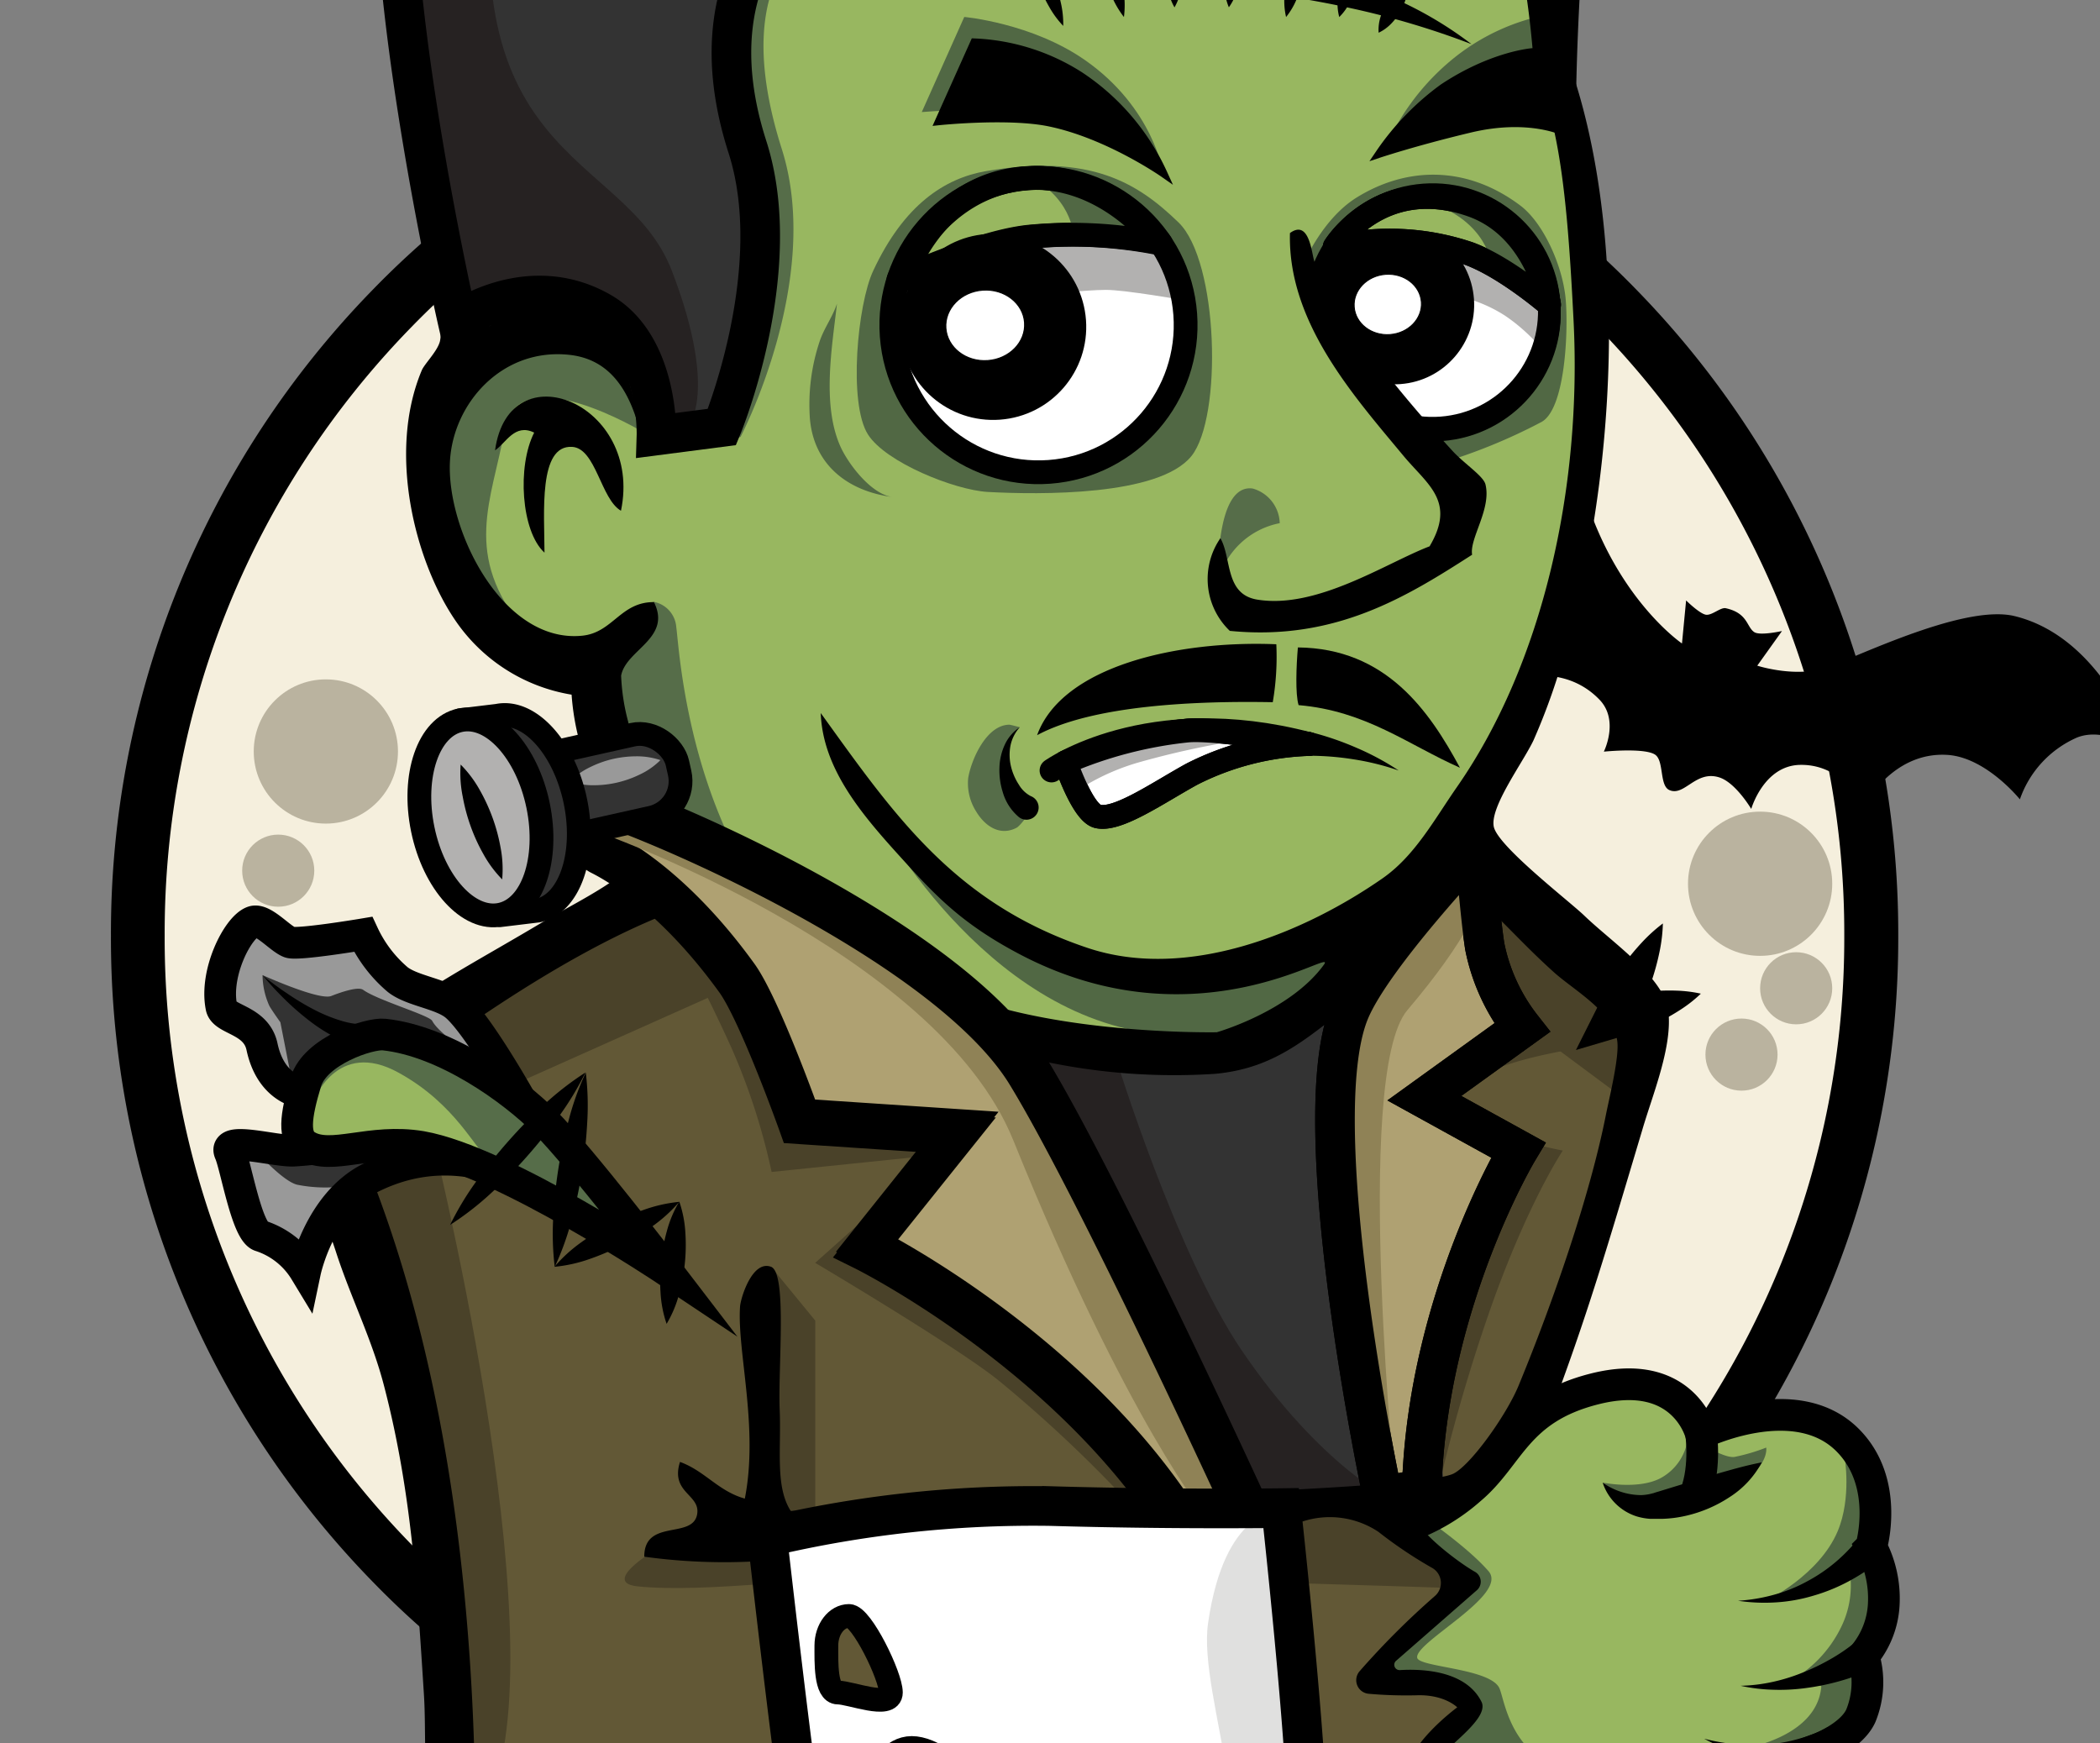 <svg id="svg2" xmlns="http://www.w3.org/2000/svg" viewBox="25 70 265 220">
  <rect x="25" y="70" width="265" height="220" fill="#808080" stroke="none"/>
  <defs>
    <style>.cls-1{fill:#f5efdd;}.cls-2{fill:#bab39f;}.cls-17,.cls-3{fill:#98b760;}.cls-4{fill:#516844;}.cls-36,.cls-5{fill:#625836;}.cls-6{fill:#6d6b6d;}.cls-7{fill:#dcd9d8;}.cls-8{fill:#566d49;}.cls-9{fill:#4a4229;}.cls-10,.cls-15,.cls-19,.cls-21,.cls-26,.cls-39{fill:#fff;}.cls-11,.cls-33,.cls-34{fill:#333;}.cls-12{fill:#262222;}.cls-13,.cls-14{isolation:isolate;}.cls-14{font-size:72px;font-family:Georgia-Bold, Georgia;font-weight:700;}.cls-15,.cls-17,.cls-18,.cls-19,.cls-20,.cls-21,.cls-22,.cls-23,.cls-24,.cls-25,.cls-26,.cls-27,.cls-28,.cls-30,.cls-33,.cls-34,.cls-35,.cls-36,.cls-37,.cls-38,.cls-39{stroke:#000;}.cls-15,.cls-18,.cls-19,.cls-20,.cls-21,.cls-22,.cls-25,.cls-26,.cls-38{stroke-linecap:round;}.cls-15,.cls-18,.cls-19,.cls-20,.cls-21,.cls-22,.cls-23,.cls-24,.cls-25,.cls-26,.cls-27,.cls-28,.cls-30,.cls-33,.cls-36,.cls-38{stroke-miterlimit:10;}.cls-15{stroke-width:2px;}.cls-16,.cls-35{fill:#b2b1b0;}.cls-17,.cls-34,.cls-35,.cls-37,.cls-39{stroke-linejoin:round;}.cls-17,.cls-18,.cls-33,.cls-34,.cls-35,.cls-36,.cls-37,.cls-39{stroke-width:3px;}.cls-18,.cls-22,.cls-28,.cls-30,.cls-37,.cls-38{fill:none;}.cls-19,.cls-22{stroke-width:2.86px;}.cls-20{stroke-width:0.3px;}.cls-21{stroke-width:0.12px;}.cls-23{stroke-width:0.96px;}.cls-25{stroke-width:0.35px;}.cls-26{stroke-width:0.14px;}.cls-27{fill:#afa172;}.cls-27,.cls-28{stroke-width:5px;}.cls-29{fill:#999;}.cls-30,.cls-38{stroke-width:4px;}.cls-31{fill:#8f8256;}.cls-32{fill:#e0e0df;}</style>
  </defs>
  <title>JenkinsteinМонтажная область 2</title>
  <circle class="cls-1" cx="151.65" cy="188.09" r="108.67" />
  <circle class="cls-2" cx="66.12" cy="164.83" r="9.1" />
  <path id="path26" d="M76.84,111.35a109.42,109.42,0,0,0-31.06,76.74h0a109.41,109.41,0,0,0,31.06,76.73h0a104.41,104.41,0,0,0,74.91,31.75h0a104.41,104.41,0,0,0,74.91-31.75h0a109.42,109.42,0,0,0,31.07-76.73h0a109.43,109.43,0,0,0-31.07-76.74h0a104.43,104.43,0,0,0-74.91-31.74h0a104.43,104.43,0,0,0-74.91,31.74ZM72,269.57a116.22,116.22,0,0,1-33-81.48h0A116.22,116.22,0,0,1,72,106.6h0a111.22,111.22,0,0,1,79.77-33.79h0a111.21,111.21,0,0,1,79.77,33.79h0a116.21,116.21,0,0,1,33,81.48h0a116.2,116.2,0,0,1-33,81.48h0a111.23,111.23,0,0,1-79.77,33.79h0A111.24,111.24,0,0,1,72,269.57h0" />
  <path d="M194.37,127.32s14.4-5.53,20.48-3.3c4.75,1.74,9.2,5.5,10.2,8.7,4.11,13,12.2,18.48,12.2,18.48l.52-5.43s1.78,1.76,2.56,1.81,1.84-1,2.48-.82c2.76.62,2.59,2.36,3.55,3,.72.5,3.51-.13,3.51-.13L246.75,154s5.23,1.71,9.31.05c5.57-2.25,17.35-7.73,23.18-6.3,11.38,2.79,15.92,17.06,15.92,17.06s-4.44-3.19-8.06-1.74a13.26,13.26,0,0,0-7.21,7.8s-4.26-5.31-9.16-5.61c-7.06-.43-10.57,6.59-10.57,6.59s-2.38-5.43-8-5.33c-4.6.08-6.17,5.56-6.17,5.56s-2-3.39-4.1-4c-2.94-.88-4.35,2.48-6.25,1.61-1.25-.58-.64-3.69-1.78-4.46-1.34-.9-6.47-.38-6.47-.38s2-4-.6-6.61c-4.32-4.43-10.24-2.63-10.24-2.63s2-5.72-1.68-9.87c-4.41-5-12.75-3.35-12.75-3.35s2.57-5,1-8.7C201.43,129.66,194.37,127.32,194.37,127.32Z" />
  <path d="M14.13,352.87s7.37-13.55,13.44-15.8c4.75-1.76,10.57-1.78,13.41,0,11.59,7.26,21.27,6.14,21.27,6.14l-3.12-4.47s2.49.19,3.12-.28.77-1.93,1.35-2.23c2.5-1.32,3.51.11,4.67,0,.87-.09,2.58-2.37,2.58-2.37l.43,5.31s5.08-2.09,7.12-6C81.18,327.83,86.59,316,92,313.32c10.47-5.26,23.18,2.65,23.18,2.65s-5.45.46-7.26,3.91a13.26,13.26,0,0,0-.42,10.61s-6.69-1.28-10.61,1.68C91.19,336.43,93.07,344,93.07,344s-5.34-2.59-9.53,1.12c-3.45,3-1.09,8.24-1.09,8.24s-3.76-1.25-5.73-.39c-2.81,1.24-1.7,4.71-3.71,5.28-1.32.37-2.88-2.39-4.25-2.23-1.61.19-5.17,3.91-5.17,3.91s-1-4.3-4.75-4.64c-6.16-.56-9.5,4.64-9.5,4.64s-2.2-5.64-7.68-6.42c-6.6-.95-11.87,5.73-11.87,5.73s-1.28-5.46-4.89-7.26C21,350.07,14.13,352.87,14.13,352.87Z" />
  <circle class="cls-2" cx="247.11" cy="181.52" r="9.1" />
  <circle class="cls-2" cx="251.66" cy="194.71" r="4.55" />
  <circle class="cls-2" cx="244.76" cy="203.08" r="4.55" />
  <circle class="cls-2" cx="60.11" cy="179.87" r="4.55" />
  <path class="cls-3" d="M204.21,259.5s12.56-11.66,22-14.23c11.25-3.05,13.42,5.63,13.42,5.63s12.1-5.91,18.69,1c5.15,5.38,2.81,13.31,2.81,13.31a14,14,0,0,1,1.58,7.3,11,11,0,0,1-2.56,6.45,11.22,11.22,0,0,1-.32,7.53c-1.19,2.68-5.39,4.23-5.39,4.23s-.63,8.47-18.59,9.52c-12.74.74-31-4.28-31-4.28L193.44,276.8Z" />
  <path class="cls-4" d="M203.34,260.53s6.51,4.29,9.5,7.74c2.6,3-9.42,9-9,10.93.23,1.2,9.32,1.32,10.39,3.88.88,2.1,1.79,12.85,16.94,10.89a88.08,88.08,0,0,0,13.52-3.25s9.57-1.32,10.14-7.88c.06-.74-10.5,0-8.81,0s11.76-3.06,13.54-3.51c5.06-1.29-5,18.88-23.63,20.89-5,.54-19.88-3.46-19.88-3.46l-17.71-.54-4.86-19.43Z" />
  <path class="cls-5" d="M106.21,182.48l-42.61,24s8,24.77,11.19,32.85c9.58,24.6,6.42,54.79,6.42,54.79s27.3,12.59,37.08,14.37c37.33,6.81,85.92-8.88,85.92-8.88s.34-1-.42-5.22c-.5-2.76,7.08-6,6.65-8.67-.79-4.91-12.68-.92-12.64-4.3,0-2.57,7.37-8.11,11-10.69a1.61,1.61,0,0,0-.06-2.66c-2.28-1.47-5.77-3.87-6.7-5.3a6.45,6.45,0,0,1-1.06-2.69l16.14-8.82,15.41-52.36-21.05-22.61-30.14,26.19Z" />
  <path id="path28" class="cls-3" d="M197,188.73l-1.33,8.14-32,6.65L151,201.78l-21.88-8.05-10.83-3.33L108.71,180l-7.5-21.25-1.67-4.58-10-3.33-5.83-9.58-4.17-13.75,4.58-12.08L95,111.64l8.75,4.17,4.17,9.17,5-.83,1.67-2.08-1.67-9.58-.42-12.08L115,83.73l-.1-9.52,7.6-12.15L135.8,48.48l15.85-15.72L182,37.36l39.39,12.56,1.11,26.32,2.07,15,1.67,30-5,25.83L212,170l-8.75,12.08Z" />
  <path id="path32" class="cls-6" d="M84.13,115.39,95,111.64l8.75,4.17,4.17,9.17,5-.83,1.25-5-2.5-9.58,2.5-22.92L112,74.14l7.5-8.75L135.8,52.48l-4.58-6.25L108.3,57.48,98.71,65,93.3,76.64,85,87.89l-2.5,13.33,1.67,14.17" />
  <path id="path34" class="cls-7" d="M101.21,76.23s6.25-15.42,31.25-22.92c4.12-6.48,1.25-5.42,1.25-5.42L106.63,58.31,96.21,68.73l-4.58,8.33,9.58-.83" />
  <path id="path36" class="cls-7" d="M88.71,112.48S80,83.31,113.3,79.14l-1.25-5L89.13,79.56l-6.67,21.67,1.67,14.17,4.58-2.92" />
  <path id="path38" class="cls-8" d="M102,151.23l5.46-5.29a3.51,3.51,0,0,1,2.88,3.2c.42,2.92,1.67,29.17,19.58,43.33,1.63,1.29-13.33-2.08-13.33-2.08L103.3,169.56" />
  <path id="path40" class="cls-8" d="M178.72,143.31s-.45-12.35,4.37-11.66a4.68,4.68,0,0,1,3.4,4.37,10,10,0,0,0-7.77,7.29" />
  <path id="path42" class="cls-8" d="M213.3,97.06s-6.87,1.45-7.5,7.5,7.5,1.25,8.75.83" />
  <path id="path44" class="cls-8" d="M162.88,97.48s-9.17,1.25-9.17,7.08S164.13,110,167,107.48" />
  <path id="path46" class="cls-8" d="M106.21,124.56s-15.83-9.58-17.5-.42-5.42,15.83,2.5,25.42L85.8,147.9,80.8,135l-1.67-12.5,9.58-10,10.83.83,6.25,5,.42,6.25" />
  <path id="path54" class="cls-9" d="M118.3,194.14l-39.17,17.5S95.38,276.23,87,296.23l-5.83-2.08-.42-24.58L70,222.9,65.38,210l40.83-27.5,12.08,11.67" />
  <path id="path56" class="cls-9" d="M122.32,229.87l5.56,6.78v25h-6.67s-.83-17.5-.83-19.58.83-9.58.83-9.58" />
  <path id="path66" class="cls-9" d="M202.48,188.24l29.17,21.67.83-10L210.4,179.49l-7.92,8.75" />
  <path id="path80" class="cls-10" d="M140.67,195l-11.54-1.25-10.83-3.33v3.75l5.29,5.84,16.67,7.5" />
  <path id="path82" class="cls-7" d="M122,196.23s12.92,5.42,17.08,4.17l.41,5-11.66-2.5-7.08-5,1.25-1.67" />
  <path id="path104" d="M163.28,94.59c2.43,4.46,3.23,9.15,6.69,12.53,1.56,1.52,4.59,3.37,3.09,7.59-.35,1-2.92,3.22-4.4,3.65-5.41,1.6-18,.33-13.75-6.42,4.48.21,10.49,2.91,13.84-.34-2.57-4.11-7.15-12.23-5.46-17" />
  <path id="path108" d="M103.36,134.45c-2.55-1.46-3.16-7.88-6.16-8.06-4.28-.26-3.5,8.33-3.49,13.35-2.95-2.68-3.47-10.92-1.3-15.15-2.47-1.21-3.57,1.34-4.94,2.24,1.76-12.79,18.71-5.93,15.89,7.63" />
  <path class="cls-11" d="M139.13,200.2l38.28,61.25,29.93-2.91-7.29-70s-12.08,12-18.7,13.79C171.81,204.9,139.13,200.2,139.13,200.2Z" />
  <path class="cls-12" d="M165.79,203.43,145,200.73l32.37,60.92,23.58-2.2s-9.14-4.14-19.29-19.09C173.32,228,165.79,203.43,165.79,203.43Z" />
  <path class="cls-4" d="M134.69,171.36s12.8,25.34,34.59,28.87c19.4,3.14,27.77-11.5,27.77-11.5s-22.41,5.57-30,5.05C152.35,192.77,134.69,171.36,134.69,171.36Z" />
  <path class="cls-9" d="M206.34,258.53a219.45,219.45,0,0,1,6.28-22.05c4.86-14.23,9.59-21.29,9.59-21.29s-12.63-2.33-13-6.28c-.37-4.28,14-6.45,14-6.45s-5.29-9.26-6.47-11.86c-1.59-3.5-5.61-13.56-5.61-13.56l-8.65,34.84Z" />
  <path class="cls-9" d="M201,257.9l8.3,12.53s-56.39-1.91-73.16-1.62c-6.57.11-22.37,2.26-30.71,1.37-4.81-.51,2.66-5,3.7-5.32,13.94-4.47,58.49-2.84,58.49-2.84Z" />
  <path id="path130" d="M152,202.78c-20.33-5.56-41.8-17.87-42.85-17.46-13.87,5.47-29,16.52-40.58,25.47,11,23.71,15.51,52.75,16.29,80.74,12.66,5.92,23.75,15.38,40.94,15.34,31.68-.06,65.61-7.52,65.61-7.52,4.38-.66,8.15,1.32,11-1.67.69-.71.52-1.46.16-3.12-.83-3.85,6.32-9.11,6.32-9.11s-1.61-1.65-5.15-1.52a54,54,0,0,1-6-.19,1.72,1.72,0,0,1-1.16-2.86,100.16,100.16,0,0,1,9.48-9.47,2.18,2.18,0,0,0-.4-3.59,54.78,54.78,0,0,1-6.72-4.52,11.07,11.07,0,0,0-9.58-1.3s-49.85,3.87-68.52,5a73.82,73.82,0,0,1-14.54-.56c0-4.87,6.17-2.13,6.68-5.4.39-2.48-3.41-2.66-2.17-6.56,3.16,1.15,4.81,3.68,8.18,4.63,1.77-9-1-18.64-.6-24.26.08-1.06,1.53-5.85,3.89-5,2.09.74.88,12.75,1.11,18.08.21,4.9-.59,9.65,1.39,12.73,15.65.35,31.11-1.35,47.81-2,9.4-.36,32.15-1.24,35.66-2.63,2.11-.83,6.8-7.34,8.39-11.2,4.38-10.61,9-24,11-34.1.46-2.31,1.72-7.33,1.44-9.38-.5-3.68-5.49-6.4-8-8.67-4.67-4.2-7.61-7.89-12.49-11.82-2,2.92-9.62,13.29-11.94,15-6.13,4.52-10.2,8.92-18.36,9.65A78.92,78.92,0,0,1,152,202.78ZM90.42,85.67c-5.51,6.06-4.35,17.41-3.69,25.48,10-6.26,23.16.49,23,11.14,4.75-.13,1.77-5.93.92-9.68-2.81-12.22,4.73-25.5.34-36.67a30.2,30.2,0,0,0-20.61,9.72Zm39.39-35.16C117.35,54,101.37,63.1,96.25,74.3c4-.58,6.72-2.58,10.63-2.82,1.48-.1,3.42.62,5.11.2,3.39-.84,6.24-8.43,8.8-11.26s5.48-3.94,7.53-6.45c1.32-.63,3.26-.59,3.34-2.57C131.09,50.78,130.49,50.32,129.81,50.51Zm63.79-8.08c-12.94-7.3-33.74-5.38-47.5,1.48C135,49.44,120,62.6,114.86,74.21c4.78,11.2-1.42,21.46-1.81,32.84-.21,6.05,3.74,10.15,4,16.74-1.64,2.7-7.35,3-10.81,2.77-1.16-5.83-3.37-11.12-9.37-11.78-8.49-.93-14.7,6.1-15.09,13.44-.46,8.64,6.63,23,16.68,22,3.88-.38,4.84-4.27,9.06-4.24,2.29,4.57-3.54,6-4.14,9.28a26.28,26.28,0,0,0,.86,5.7c1.83,7.54,5.89,17.3,9.9,23,5.08,7.28,17.56,2.89,26.55,8.81,12.21,8,37.86,7.49,37.86,7.49s9.25-2.63,13.52-8.53c1.79-2.48-16,10.55-38.52-1.38-7.35-3.89-10.65-7.49-14.9-12.18-4.89-5.38-9.83-11.16-10.08-18.19,9.23,12.81,16.86,24,33.65,29.63,12.7,4.26,27.54-2,37.3-8.81,4.05-2.85,6.47-7.37,9.35-11.51,10.77-15.49,15.8-37.61,14.69-59-.45-8.84-1-17.11-2.4-23.6-2.54-11.6-3.54-34.62-11-38.82Zm12,255.72c-2,7.83-67,17.29-80.55,15.18a130,130,0,0,1-35.45-10.81c-3.64-1.69-8.68-2.62-10-5.51s-.78-8.18-1.11-13.26c-.83-13-1.55-25.48-5-38.76-1.54-6-4.22-11.22-6.09-17-1.73-5.32-4.75-11.9-5.54-17.21-1.17-7.87,6.24-8.3,11-11.71,7.32-5.27,13.07-8.19,21-12.94,2.35-1.41,9.43-5,10.24-6.62,1.6-3.26-2.75-7.85-3.91-10.4a31.28,31.28,0,0,1-3.06-11.45,22.08,22.08,0,0,1-14.74-9.47c-5-7.39-8.53-21.05-4.17-31.45.34-.82,2-2.43,2.3-3.69.5-2.48-.93-5.77-1-8.4C79,91.15,81.72,79.51,90.81,75.43c3.69-14.71,16.91-19.6,29.36-26.91,4.65-2.73,9.79-4.48,15.09-6.43,19-7,70.33-10,86.11,1.9,6.69,5.06-4.77,20.1-.94,27.83,10.1,20.42,9.38,54.55,2.32,79.39a79.91,79.91,0,0,1-4.25,12.24c-1.34,2.8-5.51,8.4-5,10.87s9.51,9.38,11.43,11.23c3.47,3.35,10.06,7.79,10.59,12,.57,4.49-2,10.64-3.27,15-4.33,14.47-6.93,23.5-11.83,36.41,0,0-8.52,11.77-15.9,12.49-2.43.24,3.86,5.35,6.61,6.9a1.43,1.43,0,0,1,.27,2.29l-10.22,8.93a.67.67,0,0,0,.47,1.18c3-.18,8.36.11,10.3,4,1.26,2.56-6.92,7.11-6.75,9.24Z" />
  <path class="cls-4" d="M200.34,87.53a30,30,0,0,1,8.46-10.47,27.06,27.06,0,0,1,11.62-5.24l.76,9.18Z" />
  <path class="cls-8" d="M135.8,35.94c-30.92,6.28-28.62,90.28-28.62,90.28l11.26-1.07s10.45-19.87,5.22-36.33C116.1,65,129,59.66,134.73,58.19c2.86-.74,7.14,2.77,7.14,2.77s2.35-5.38,4.43-8.9a37.29,37.29,0,0,0,2.88-6.61,60,60,0,0,1,5.48,5.61c2.65,3.38,7.92,3,7.92,3s.53-3.51,2.48-3.79c3.62-.52,7.37,11.25,7.37,11.25S183.82,53.6,185,46.75c.26-1.54,1.47,2.49,1.56,3.43a35.54,35.54,0,0,1-.62,8.93s7.58-2.7,9.7-5.71c.83-1.17,3.6-4.14,4.74-2.59s2.79,8.1,7.72,10.49c0,0,5.58-4.52,8.63-4.64C224.52,56.34,191.76,24.57,135.8,35.94Z" />
  <path class="cls-11" d="M221.37,85s0-26.07,4.56-51.44c3.22-17.9-82.45-25-102.82-26.09-18.26-.94-44,16.49-47.63,37.92-3.37,19.73,7.26,66.18,7.26,66.18s8.9-6.44,18.1-1.13c7.35,4.24,5.43,15.22,5.43,15.22l9.87-1.83s8.21-18.7,3.22-34.24c-7.63-23.74,8.4-34.16,14.08-35.63,2.86-.74,7.14,1.77,7.14,1.77s2.35-5.38,4.43-8.9a16.35,16.35,0,0,0,1.88-6.61s5.67,4.31,7.48,6.61a10.9,10.9,0,0,0,5.92,4s1.53-5.5,3.48-5.79c4.25-.62,10.37,12.25,10.37,12.25s10.29-8.4,5.61-16.07c-1.11-1.82,5.42.79,8.43,4.65a11.35,11.35,0,0,1,2,7.72s5.21-4.27,7.13-5.42c1.23-.74,4.57-2.13,5.71-.58s1.53,7.07,4.76,9.47a7.89,7.89,0,0,1,5.07-2.34C220.66,54.45,221.37,85,221.37,85Z" />
  <path class="cls-4" d="M149.4,91.6c-5.17.89-10.32,4.23-14.2,12.55-2,4.22-3.17,16.75-.67,20.68,2.25,3.53,10.92,7,15.11,7.25,6.52.35,21.61.55,25.7-4.52,3.94-4.88,3.44-24.61-1.63-29.5S162.72,89.3,149.4,91.6Z" />
  <path class="cls-4" d="M130.62,108.32c-.56,1.69-1.65,3.12-2.2,4.79a25.18,25.18,0,0,0-1.22,9.7c.49,5.87,4.8,9.17,10.42,9.91-2.72-.36-5.63-4.24-6.6-6.45C128.71,121,130,113.79,130.62,108.32Z" />
  <circle class="cls-15" cx="156.05" cy="111.02" r="18.57" transform="translate(-7.75 11.79) rotate(-4.22)" />
  <path class="cls-16" d="M149.38,101.11l6.18,6.1s6.73-.63,9-.63c2.43,0,9.9,1.31,9.9,1.31s-1-3.45-1.47-4.54c-.31-.71-1.51-2.69-1.51-2.69s-7.49-1.09-10-1.07C158.42,99.63,149.38,101.11,149.38,101.11Z" />
  <path class="cls-17" d="M138.38,105.28s9.7-4.56,16.64-5.39a56.85,56.85,0,0,1,16.45.78s-6.47-8.94-16.79-8.18C142.94,93.36,138.38,105.28,138.38,105.28Z" />
  <circle class="cls-18" cx="156.05" cy="111.02" r="18.57" transform="translate(-7.75 11.79) rotate(-4.22)" />
  <path class="cls-4" d="M189.54,103.2s2.31-5.57,6.65-8.27c6.46-4,14-4,20.65,1,2.8,2.1,5.16,7.17,5.68,11.32.43,3.46.17,14.26-3,16a70.54,70.54,0,0,1-12.95,5.27Z" />
  <circle class="cls-19" cx="205.78" cy="109.53" r="14.74" transform="translate(-7.5 15.44) rotate(-4.22)" />
  <path class="cls-16" d="M207.55,102.2l1,5.09a18,18,0,0,1,6.41,2.57,22.82,22.82,0,0,1,4.26,3.77l1.26-5s-4.52-2.89-6.13-3.68S207.55,102.2,207.55,102.2Z" />
  <circle class="cls-20" cx="200.99" cy="108.45" r="9.89" transform="translate(-7.44 15.09) rotate(-4.22)" />
  <ellipse class="cls-21" cx="200.13" cy="108.42" rx="4.25" ry="3.81" transform="translate(-7.44 15.02) rotate(-4.22)" />
  <circle class="cls-22" cx="205.78" cy="109.3" r="14.74" transform="translate(-7.49 15.44) rotate(-4.22)" />
  <path class="cls-17" d="M220.48,108.45S215,103.7,210.36,102a31.2,31.2,0,0,0-16.93-.86s5.71-9.27,17.2-5.29C219,98.73,220.48,108.45,220.48,108.45Z" />
  <path class="cls-23" d="M199,89.44a33.65,33.65,0,0,1,8.09-8.38c6.23-4.14,11.28-4.5,11.28-4.5l4,10.11s-4.44-2.22-12-.38C203.59,87.91,199,89.44,199,89.44Z" />
  <ellipse class="cls-3" cx="191.76" cy="122.85" rx="7.64" ry="18.17" transform="translate(-35.73 112.34) rotate(-30)" />
  <path id="path106" d="M210.77,140c-8.15,5.23-17.23,10.93-30.58,9.61A9.05,9.05,0,0,1,179,137.92c1.44,2.48.54,7,4.56,7.73,7.57,1.3,16.39-4.63,21.84-6.71,3.38-5.7-.29-7.79-3.33-11.46-6.23-7.51-14.59-16.82-14.29-28.07,2.52-1.83,2.74,2.79,3.1,3.63,3.25,7.61,11.44,17.35,17.42,23.87,1.47,1.6,3.88,3.15,4.15,4.21.77,3.09-2,6.78-1.69,8.84" />
  <path class="cls-4" d="M171.8,91.86s-9.16-5.93-18.92-7.86c-2.71-.54-11.56.14-11.56.14l5.36-12s8.52.76,15.23,5.44C170.55,83.6,171.8,91.86,171.8,91.86Z" />
  <path class="cls-24" d="M171.8,91.86a29.38,29.38,0,0,0-10.48-12.28,26.73,26.73,0,0,0-13.37-4.23l-4.46,9.95s8.85-.92,14,.17C164.84,87,171.8,91.86,171.8,91.86Z" />
  <circle class="cls-25" cx="150.33" cy="111.24" r="11.57" transform="translate(-7.78 11.37) rotate(-4.22)" />
  <ellipse class="cls-26" cx="149.32" cy="110.22" rx="4.97" ry="4.45" transform="matrix(1, -0.07, 0.07, 1, -7.71, 11.29)" />
  <path d="M147.71,69.45c1.26-.5,2.55-1,3.84-1.4.64-.23,1.3-.44,1.95-.65a19,19,0,0,1,2-.57,72.6,72.6,0,0,1,8.05-1.63c1.36-.18,2.72-.37,4.09-.52l4.12-.2c.69,0,1.38-.06,2.06-.07l2.07.06c1.38.07,2.76.07,4.13.2A68.88,68.88,0,0,1,196.15,68a47.83,47.83,0,0,1,14.54,7.57A104.3,104.3,0,0,0,195.31,71a121.46,121.46,0,0,0-15.65-2.37c-1.31-.15-2.63-.15-3.95-.25l-2-.13-2,0-4-.07-4,.13-2,0c-.67,0-1.33.1-2,.13l-4,.26c-1.35,0-2.67.28-4,.38S149.08,69.37,147.71,69.45Z" />
  <path d="M154.92,62.45a12.16,12.16,0,0,1,1.78,2.42A19.44,19.44,0,0,1,158,67.49a19.1,19.1,0,0,1,.85,2.78,12,12,0,0,1,.32,3,12,12,0,0,1-1.78-2.42,19.1,19.1,0,0,1-1.25-2.62,19.44,19.44,0,0,1-.85-2.78A12.16,12.16,0,0,1,154.92,62.45Z" />
  <path d="M163.76,61a12.08,12.08,0,0,1,1.52,2.58,19.3,19.3,0,0,1,1,2.73,19,19,0,0,1,.55,2.84,11.93,11.93,0,0,1,0,3,11.93,11.93,0,0,1-1.52-2.58,19,19,0,0,1-1-2.73,19.3,19.3,0,0,1-.55-2.84A12.08,12.08,0,0,1,163.76,61Z" />
  <path d="M173.21,62.45a7.12,7.12,0,0,1,.78,2.12,10.52,10.52,0,0,1,.22,2.12,10.33,10.33,0,0,1-.21,2.12,7,7,0,0,1-.79,2.12,7,7,0,0,1-.79-2.12,10.33,10.33,0,0,1-.21-2.12,10.52,10.52,0,0,1,.22-2.12A7.12,7.12,0,0,1,173.21,62.45Z" />
  <path d="M181,62.45a7.2,7.2,0,0,1,.53,2.22,10.67,10.67,0,0,1,0,2.15,10.47,10.47,0,0,1-.46,2.1,7.12,7.12,0,0,1-1,2,7.12,7.12,0,0,1-.53-2.22,10.48,10.48,0,0,1,0-2.15,10.66,10.66,0,0,1,.47-2.1A7.2,7.2,0,0,1,181,62.45Z" />
  <path d="M189.54,62.45a9.3,9.3,0,0,1,.2,2.6,14.39,14.39,0,0,1-.35,2.47,14.13,14.13,0,0,1-.77,2.38,9.19,9.19,0,0,1-1.33,2.25,9.19,9.19,0,0,1-.21-2.6,14.13,14.13,0,0,1,.35-2.47,14.39,14.39,0,0,1,.77-2.38A9.3,9.3,0,0,1,189.54,62.45Z" />
  <path d="M196.19,64.32a6.65,6.65,0,0,1,.2,2.17,9.68,9.68,0,0,1-.35,2,9.51,9.51,0,0,1-.76,1.9A6.57,6.57,0,0,1,194,72.15a6.57,6.57,0,0,1-.2-2.17,9.51,9.51,0,0,1,.35-2,9.68,9.68,0,0,1,.77-1.9A6.65,6.65,0,0,1,196.19,64.32Z" />
  <path d="M202.65,67.85a5.53,5.53,0,0,1-.25,2,7.68,7.68,0,0,1-.73,1.67,7.54,7.54,0,0,1-1.1,1.45,5.46,5.46,0,0,1-1.6,1.16,5.46,5.46,0,0,1,.24-2,7.54,7.54,0,0,1,.74-1.67A7.68,7.68,0,0,1,201.06,69,5.53,5.53,0,0,1,202.65,67.85Z" />
  <path class="cls-9" d="M106.21,182.48s3.87,3.83,11.08,19.72a81.29,81.29,0,0,1,5.08,15.69l20.75-2.14-15.25,13.61s17.93,10.62,23.18,14.87A170.78,170.78,0,0,1,169.61,262l7.8-.37L139.13,200.4Z" />
  <path class="cls-27" d="M99.82,174.73a2.32,2.32,0,0,0,1.27,2.46c2.59,1.3,9.58,5.5,17.07,15.87,2.89,4,7.91,18.08,7.91,18.08l20,1.33L134.38,227.1s24.75,12.25,39.09,33.95c1.32,2,9.57.26,9.57.26s-19.11-41.73-28.11-56.46c-8.73-14.28-37.84-28.06-50.27-32.85A3.6,3.6,0,0,0,99.82,174.73Z" />
  <path class="cls-27" d="M216.6,215.12s-11.28,18.73-12.16,42c0,1.29-5,1.49-5,1.49s-10-46.9-4.13-61c2.86-6.93,15.77-20.55,15.77-20.55s.78,9.33,1.29,12.41a24.28,24.28,0,0,0,4.71,10.21l-12.34,8.9Z" />
  <path class="cls-12" d="M226,27.79S215.17,16.5,167,10.63c-12.14-1.48-36.7-6.37-48.75-4.25C97.88,10,82.16,27.6,76.81,40.31c-6.85,16.28,5.92,70.21,5.92,70.21s14.22-3.47,18.1-1.13c3.66,2.2,3.06,14,7,15.56,4.88,1.87,7.92-5.32,1.94-20.81S80.36,90.9,88.42,46.23c3.8-21,28.86-28.58,41.07-30.33C162.64,11.15,226,27.79,226,27.79Z" />
  <path class="cls-28" d="M221.37,83.95s0-26.07,4.56-51.44c3.22-17.9-82.45-25-102.82-26.09-18.26-.94-44,16.49-47.63,37.92-3.37,19.73,7.26,66.18,7.26,66.18s8.9-6.44,18.1-1.13c7.35,4.24,7,15.56,7,15.56l8.26-1.07s8.21-19.79,3.22-35.33c-7.63-23.74,8.4-34.16,14.08-35.63,2.86-.74,7.14,1.77,7.14,1.77s2.35-5.38,4.43-8.9a16.35,16.35,0,0,0,1.88-6.61s5.67,4.31,7.48,6.61a10.9,10.9,0,0,0,5.92,4s1.53-5.5,3.48-5.79c4.25-.62,10.37,12.25,10.37,12.25s10.29-8.4,5.61-16.07c-1.11-1.82,5.42.79,8.43,4.65a11.35,11.35,0,0,1,2,7.72s5.21-4.27,7.13-5.42c1.23-.74,4.57-2.13,5.71-.58s1.53,7.07,4.76,9.47a7.89,7.89,0,0,1,5.07-2.34C220.66,53.36,221.37,83.95,221.37,83.95Z" />
  <path class="cls-29" d="M96.51,222.37s-4.08-5.3-17.21-8.17c-4.87-1.07-16.61-.91-24.28.24-1.81.27,1.13,11,2.87,11.5a10.28,10.28,0,0,1,5.62,4.45s1.79-8.51,8.13-11.72C85.25,211.76,96.51,222.37,96.51,222.37Z" />
  <path class="cls-11" d="M69.57,219.5a18.07,18.07,0,0,1-7.07,0C60.87,219.11,58,216,58,216s9.37-1.66,12.53-1.66c3.63,0,14.39,1.93,14.39,1.93s-5.73-.95-10.24.44A38.46,38.46,0,0,0,69.57,219.5Z" />
  <path d="M84.63,196.57a14.7,14.7,0,0,0-1.9,0,2.28,2.28,0,0,0-1.25.43,3.9,3.9,0,0,0-.94,2.18,19.23,19.23,0,0,0-.27,3.23c0,.57,0,1.14.07,1.72a4.56,4.56,0,0,0,.46,1.78A3,3,0,0,1,79,204.7a6.59,6.59,0,0,1-1-1.87,8.16,8.16,0,0,1-.37-4.25,6,6,0,0,1,.87-2.21,3.82,3.82,0,0,1,2.17-1.61,3.43,3.43,0,0,1,2.45.35A4.52,4.52,0,0,1,84.63,196.57Z" />
  <path class="cls-30" d="M96.51,222.37s-4.08-5.3-17.21-8.17c-4.87-1.07-11.28.65-17.22,1-2.31.13-9-1.86-8.06.26.75,1.67,2.13,10,3.87,10.5a10.28,10.28,0,0,1,5.62,4.45s1.79-8.51,8.13-11.72C85.25,211.76,96.51,222.37,96.51,222.37Z" />
  <path class="cls-29" d="M58,185.27c1,3.87,12.81,2.67,12.81,2.67s4.28,7.89,10,8.29c3.59.25,9,11.63,9,11.63s-11-4.36-12.79-5.77c-1.12-.88-3.78-.69-5.34-1.31s-7.18,3.71-7.18,3.71L62,207.25s-2.08.62-2.79.23c-1.19-.66-3.77-7.95-4.68-9-1.16-1.28-.87-7.75-.89-9.48C53.58,187,57.67,184,58,185.27Z" />
  <path class="cls-11" d="M70.83,194.91c1.76,1.29,8.35,3.21,8.71,3.91,1.08,2.06,7.26,5.75,7.26,5.75l-10.26-3.83-3.07.11L62,207.25,60.38,199s-1.09-1.52-1.39-2.07a9.59,9.59,0,0,1-.86-3.88s7.18,3.25,8.68,2.63C67.61,195.37,70.14,194.41,70.83,194.91Z" />
  <path class="cls-30" d="M56.92,186.32c1.24-.45,3.38,2.1,4.62,2.58,1,.39,9.29-1,9.29-1a16.8,16.8,0,0,0,4.35,5.71c1.82,1.44,5.5,1.77,7.3,3.25,2.78,2.29,8.23,12,8.23,12S78.76,203.5,77,202.09c-1.12-.88-1.94-.63-3.5-1.24s-10.44,7-10.44,7-3.86-.38-5-5.78c-.74-3.44-4.79-3.34-5.12-5C52.07,192.77,55,187,56.92,186.32Z" />
  <path d="M71.42,202.23a12.73,12.73,0,0,1-4.17-1.36,21.69,21.69,0,0,1-3.44-2.24,33.1,33.1,0,0,1-3-2.65,37.79,37.79,0,0,1-2.67-2.91,37.42,37.42,0,0,0,3.15,2.33,32,32,0,0,0,3.33,2,19.81,19.81,0,0,0,3.48,1.42,10.13,10.13,0,0,0,3.42.44Z" />
  <path class="cls-3" d="M64.39,214.67a15.57,15.57,0,0,1,.13-8.33c1.18-3.89,7.07-5.69,8.95-5.49,7.78.83,16.29,7,20.28,11,4.65,4.7,15.41,18.78,15.41,18.78s-20.67-13.81-31-15.61A58.86,58.86,0,0,0,64.39,214.67Z" />
  <path class="cls-8" d="M64.51,209.09s2.9-8.13,10.84-3.7c7.25,4,9.67,9.83,11,10.39,3.08,1.27,17.88,10.26,17.88,10.26s-9.67-14-13.55-17.18c-2.47-2-15.56-8.2-17.23-8.3C64.45,200,64.51,209.09,64.51,209.09Z" />
  <path class="cls-31" d="M183,261.31l-5.62.33s-10.09-12.08-24.51-47.74c-9.72-24.05-53.08-39.17-53.08-39.17s20.56-1.57,52.18,28.05C164.09,214.1,183,261.31,183,261.31Z" />
  <path class="cls-30" d="M63.7,214.6c-1.74-1-1.44-3.68-.1-8.1,1.18-3.89,8-6.15,9.87-5.95,7.78.83,16.29,7,20.28,11,4.65,4.7,15.41,18.78,15.41,18.78s-20.67-13.81-31-15.61C71.71,213.64,66.81,216.46,63.7,214.6Z" />
  <path class="cls-31" d="M201,257.9s-6.86-30.44-7.47-40.79C192,191.73,211.13,177,211.13,177s6.75,2.45-8.54,20.48C195.6,205.75,201.4,260.56,201,257.9Z" />
  <path class="cls-28" d="M99.47,175.45a2.32,2.32,0,0,0,1.27,2.46c2.59,1.3,9.58,5.5,17.07,15.87,2.89,4,7.91,18.08,7.91,18.08l20,1.33L134,227.82s24.75,12.25,39.09,33.95c1.32,2,9.57.26,9.57.26s-19.11-41.73-28.11-56.46c-8.73-14.28-37.84-28.06-50.27-32.85A3.6,3.6,0,0,0,99.47,175.45Z" />
  <path class="cls-28" d="M216.6,215.12s-11.28,18.73-12.16,42c0,1.29-5,1.49-5,1.49s-10-46.9-4.13-61c2.86-6.93,15.77-20.55,15.77-20.55s.78,9.33,1.29,12.41a24.28,24.28,0,0,0,4.71,10.21l-12.34,8.9Z" />
  <path class="cls-10" d="M137.36,342.4s3.87-8.09,6.63-7.42c2.08.51,5.75,10.28,5.75,10.28s.92-20.69,4-20.34c3.91.45,12,22.36,12,22.36s8.61-7.41,10.11-7.57c2.36-.25,6.21,6.15,6.21,6.15s-1.05-14,.71-14.63c3.9-1.36,11.73,10.2,11.73,10.2s-4.18-22.49-4.17-40.19c0-10.76-3.33-40.92-3.33-40.92s-17-1.63-32.14-.26c-17.09,1.55-32.71,3.9-32.71,3.9s3.43,30.4,5.1,40.5C129.92,320.91,137.36,342.4,137.36,342.4Z" />
  <path class="cls-32" d="M132.51,347.28s6.14-9,8.9-8.31c2.08.51,7.68,6.69,7.68,6.69s.92-20.69,4-20.34c3.91.45,13,22.36,13,22.36s7.61-7.41,9.11-7.57c2.36-.25,6.21,6.15,6.21,6.15s-1.05-14,.71-14.63c3.9-1.36,11.73,10.2,11.73,10.2s-4.18-22.49-4.17-40.19c0-10.76-3.33-40.92-3.33-40.92s-6.8-.38-8.9,14.08c-1.37,9.43,7.94,29.09,0,40-6.94,9.57-29.34-4.71-36.74,9.35C137.19,330.81,132.51,347.28,132.51,347.28Z" />
  <path class="cls-28" d="M131.82,353.67s6.83-15.37,9.59-14.69c2.08.51,8,6.28,8,6.28s.92-20.69,4-20.34c3.91.45,12,22.36,12,22.36s8.61-7.41,10.11-7.57c2.36-.25,6.21,6.15,6.21,6.15s-1.05-14,.71-14.63c3.9-1.36,11.73,10.2,11.73,10.2S190,318.93,190,301.23c0-10.76-3.33-40.92-3.33-40.92s-13.94.19-29.14-.26a145.67,145.67,0,0,0-35.71,3.9s3.43,30.4,5.1,40.5C129.6,320.91,131.82,353.67,131.82,353.67Z" />
  <path class="cls-32" d="M190.38,302.41l12.14-.61,1.69,27s-4.14-7.82-6.28-7.29c-.78.19-5.78,4.35-6,2.4l-.86-7.34Z" />
  <path class="cls-28" d="M190,301.23,202,299.64l1.75,28s-4-7.38-6.13-6.85c-.78.19-5.93,3.9-6.16,2l-.86-7.34Z" />
  <path d="M98.88,205.34a37.85,37.85,0,0,1-3.4,5.61,63.83,63.83,0,0,1-4,5,62.71,62.71,0,0,1-4.52,4.62,37.36,37.36,0,0,1-5.16,4,37.36,37.36,0,0,1,3.39-5.61,62.71,62.71,0,0,1,4-5,63.83,63.83,0,0,1,4.52-4.62A37.85,37.85,0,0,1,98.88,205.34Z" />
  <path d="M95,229.87a35,35,0,0,1-.18-6.32,59.13,59.13,0,0,1,.66-6.18,58.1,58.1,0,0,1,1.3-6.08,34.52,34.52,0,0,1,2.14-5.94,34.52,34.52,0,0,1,.18,6.32,58.1,58.1,0,0,1-.66,6.18,59.14,59.14,0,0,1-1.3,6.08A35,35,0,0,1,95,229.87Z" />
  <path d="M110.72,221.66a18.81,18.81,0,0,1-3.4,3.09,30.4,30.4,0,0,1-3.79,2.34,29.87,29.87,0,0,1-4.09,1.77,18.59,18.59,0,0,1-4.48,1,18.59,18.59,0,0,1,3.4-3.1,29.87,29.87,0,0,1,3.79-2.33,30.4,30.4,0,0,1,4.09-1.76A18.81,18.81,0,0,1,110.72,221.66Z" />
  <rect class="cls-33" x="90.97" y="163.72" width="19.9" height="10.73" rx="4.72" ry="4.72" transform="translate(-34.46 26.09) rotate(-12.6)" />
  <path d="M109.12,237.06a14.73,14.73,0,0,1-.77-4,23.14,23.14,0,0,1,.08-3.88,22.73,22.73,0,0,1,.72-3.82,14.56,14.56,0,0,1,1.57-3.73,14.56,14.56,0,0,1,.77,4,22.73,22.73,0,0,1-.08,3.88,23.14,23.14,0,0,1-.72,3.82A14.73,14.73,0,0,1,109.12,237.06Z" />
  <path class="cls-29" d="M108.34,165.92a9.29,9.29,0,0,1-2.59,1.81,13.41,13.41,0,0,1-2.78,1,13.17,13.17,0,0,1-2.93.36,9.18,9.18,0,0,1-3.12-.48,9.18,9.18,0,0,1,2.58-1.82,13.17,13.17,0,0,1,2.78-1,13.41,13.41,0,0,1,2.93-.35A9.29,9.29,0,0,1,108.34,165.92Z" />
  <path class="cls-34" d="M87.79,160.32l-4.7.57.66,3.18a18.63,18.63,0,0,0,3.91,19l.5,2.41,4.7-.57c4-.83,6.15-7,4.75-13.78S91.81,159.49,87.79,160.32Z" />
  <ellipse class="cls-35" cx="85.62" cy="173.16" rx="7.43" ry="12.53" transform="translate(-33.25 20.89) rotate(-11.67)" />
  <line class="cls-11" x1="83.13" y1="166.48" x2="88.38" y2="181.01" />
  <path d="M83.13,166.48a14.69,14.69,0,0,1,2.42,3.23,23.06,23.06,0,0,1,1.62,3.52,22.66,22.66,0,0,1,1,3.74,14.52,14.52,0,0,1,.2,4A14.52,14.52,0,0,1,86,177.78a22.66,22.66,0,0,1-1.61-3.52,23.06,23.06,0,0,1-1-3.74A14.69,14.69,0,0,1,83.13,166.48Z" />
  <path d="M234.84,186.53a20,20,0,0,1-.42,3.56,30.77,30.77,0,0,1-.88,3.33,38.28,38.28,0,0,1-2.63,6.21L228,196.08c.92-.25,1.84-.46,2.78-.63s1.89-.29,2.85-.38a26.47,26.47,0,0,1,2.94-.06,16.66,16.66,0,0,1,3.06.38,16.66,16.66,0,0,1-2.41,1.92,26.47,26.47,0,0,1-2.54,1.48c-.87.43-1.74.83-2.63,1.17s-1.79.65-2.7.92l-5.48,1.62,2.59-5.16a38.28,38.28,0,0,1,3.52-5.75,30.77,30.77,0,0,1,2.2-2.65A20,20,0,0,1,234.84,186.53Z" />
  <path class="cls-36" d="M146.53,296.43c0,3.23-6.19,12.26-8.66,12.26s-2.28-19.7-2.28-12.26c0-3.23,2-5.85,4.47-5.85S146.53,293.2,146.53,296.43Z" />
  <path class="cls-36" d="M137.42,283.58c0,2.07-5.1,0-6.68,0s-1.46-3.86-1.46-5.92,1.28-3.74,2.86-3.74S137.42,281.51,137.42,283.58Z" />
  <path class="cls-4" d="M154,91.86c-1.78-.78,15.36,3.89,14.45,7.14-.67,2.42-8,.61-8,.61S160.28,94.59,154,91.86Z" />
  <path class="cls-37" d="M139,105.28s8.7-4.56,15.64-5.39a56.85,56.85,0,0,1,16.45.78s-6.47-8.94-16.79-8.18C142.55,93.36,139,105.28,139,105.28Z" />
  <path class="cls-4" d="M206.84,96.1c-1.78-.78,13.64,1,12.45,9.14-.36,2.49-6-1.39-6-1.39S213.09,98.84,206.84,96.1Z" />
  <path class="cls-37" d="M220.48,108.45S215,103.7,210.36,102a31.2,31.2,0,0,0-16.93-.86s5.71-9.27,17.2-5.29C219,98.73,220.48,108.45,220.48,108.45Z" />
  <path class="cls-4" d="M247.88,252.67a23.85,23.85,0,0,1-4,1.18c-1.6.24-5.86-2.73-5.86-2.73a6.63,6.63,0,0,1-3.59,5.47c-2.83,1.4-7.17.5-7.17.5s4.74,4.44,10.06,3C248.72,257.11,247.88,252.67,247.88,252.67Z" />
  <path d="M227.24,257.09a8.5,8.5,0,0,0,4.83,1.58,6.31,6.31,0,0,0,1.09-.13l.53-.13c.21-.08.42-.14.63-.2l2.51-.77,5-1.51c1.73-.49,3.47-1,5.49-1.39a11.73,11.73,0,0,1-4.06,4.38,16.75,16.75,0,0,1-5.44,2.34,15.12,15.12,0,0,1-3,.4c-.25,0-.5,0-.75,0h-.86a7.63,7.63,0,0,1-1.69-.31A6.62,6.62,0,0,1,227.24,257.09Z" />
  <path class="cls-30" d="M239.67,250.91s.68,4.93-1,8.27" />
  <path class="cls-4" d="M258.32,267.71a11.87,11.87,0,0,1-.87,7.37,15.65,15.65,0,0,1-8,7.77s14.49-2.44,13.26-12.78C262.14,265.41,258.32,267.71,258.32,267.71Z" />
  <path class="cls-4" d="M257.77,253.85s.91,5.13-.87,9.37c-2.35,5.58-9,8.77-9,8.77s15.49-3.44,14.26-13.78C261.59,253.55,257.77,253.85,257.77,253.85Z" />
  <path d="M244.32,272a22,22,0,0,0,4.58-.77,19.34,19.34,0,0,0,4.2-1.71,20.22,20.22,0,0,0,3.66-2.51,21.77,21.77,0,0,0,1.58-1.51,13.46,13.46,0,0,0,1.3-1.57l3,2.59a17.12,17.12,0,0,1-2.09,1.66,25,25,0,0,1-2.16,1.31,22.72,22.72,0,0,1-4.59,1.88,20.83,20.83,0,0,1-4.79.84A22.51,22.51,0,0,1,244.32,272Z" />
  <path d="M244.65,282.73a21.24,21.24,0,0,0,4-.48,22.94,22.94,0,0,0,3.79-1.17,27.67,27.67,0,0,0,3.53-1.7,23.05,23.05,0,0,0,3.12-2.12l2.17,3.36a26.37,26.37,0,0,1-4.14,1.53A30.17,30.17,0,0,1,253,283a24.44,24.44,0,0,1-4.2.23A21.77,21.77,0,0,1,244.65,282.73Z" />
  <path d="M240.05,289.41a24.77,24.77,0,0,0,4.14.71,21.62,21.62,0,0,0,4.1,0,20.91,20.91,0,0,0,3.94-.77c.64-.18,1.25-.41,1.85-.64a11.9,11.9,0,0,0,1.62-.8l1.65,3.65a15.7,15.7,0,0,1-2.37.53c-.76.11-1.52.19-2.27.22a23.41,23.41,0,0,1-4.46-.19,23.12,23.12,0,0,1-4.26-1A25.31,25.31,0,0,1,240.05,289.41Z" />
  <path class="cls-38" d="M202,262.81a24.39,24.39,0,0,0,8.54-4.91c5-4.2,5.76-10.12,15.67-12.63,11.3-2.86,13.42,5.63,13.42,5.63s12.1-5.91,18.69,1c5.15,5.38,2.81,13.31,2.81,13.31a14,14,0,0,1,1.58,7.3,11,11,0,0,1-2.56,6.45,11.22,11.22,0,0,1-.32,7.53c-1.19,2.68-5.39,4.23-5.39,4.23s2.05,7.94-20.59,9.52c-5.87.41-14.06-1.13-17.88-3.46-5.59-3.4-11.14,0-11.14,0" />
  <path class="cls-18" d="M190.15,163.89c-20.32-5.35-32.46,3.34-32.46,3.34" />
  <path d="M201.5,167.23a32.61,32.61,0,0,0-5.75-1.42,35.63,35.63,0,0,0-5.78-.44,1.51,1.51,0,0,1,0-3,1.6,1.6,0,0,1,.38,0,37.9,37.9,0,0,1,5.84,2A33.35,33.35,0,0,1,201.5,167.23Z" />
  <path class="cls-39" d="M190.15,163.89a35.06,35.06,0,0,0-14.75,3.8c-4.23,2.32-9.37,5.94-11.88,5.33-1.93-.47-4.06-6.83-4.06-6.83a52.93,52.93,0,0,1,15.35-4C178.65,161.83,190.15,163.89,190.15,163.89Z" />
  <path id="path132" class="cls-8" d="M148.18,172.4a6.64,6.64,0,0,1-1-4.24c.4-2.35,2.31-6.68,5.18-6.71.17,0,1.31.32,1.32.31s-4.87,4,1.18,10c.52.51-1.18,2.48-1.55,2.68C151.21,175.56,149.3,174.27,148.18,172.4Z" />
  <path d="M153.7,161.76a4.89,4.89,0,0,0-1.2,2.4,6.25,6.25,0,0,0,.08,2.57,7.3,7.3,0,0,0,1,2.3,3.74,3.74,0,0,0,1.49,1.43,1.54,1.54,0,1,1-1.58,2.58l-.12-.11a6.41,6.41,0,0,1-1.84-3,9.18,9.18,0,0,1-.41-3.09,7.37,7.37,0,0,1,.71-2.94A5.27,5.27,0,0,1,153.7,161.76Z" />
  <path id="path110" d="M209.23,166.88c-6.55-2.9-11.84-7.17-20.36-7.9-.43-1.4-.29-4.95-.09-7.28,11.13.11,16.58,8,20.45,15.18" />
  <path id="path112" d="M155.87,162.78c3.16-8.74,17.79-12,30.19-11.48a33.78,33.78,0,0,1-.45,7.31c-9.65-.18-22.69.36-29.75,4.17" />
  <path class="cls-16" d="M160.33,166.84l10.55-4.15,13.59.29A109.06,109.06,0,0,0,169,166.12a28.45,28.45,0,0,0-7.3,3.16Z" />
  <path class="cls-37" d="M190.15,163.89a35.06,35.06,0,0,0-14.75,3.8c-4.23,2.32-9.37,5.94-11.88,5.33-1.93-.47-4.06-6.83-4.06-6.83a52.93,52.93,0,0,1,15.35-4C178.65,161.83,190.15,163.89,190.15,163.89Z" />
</svg>
